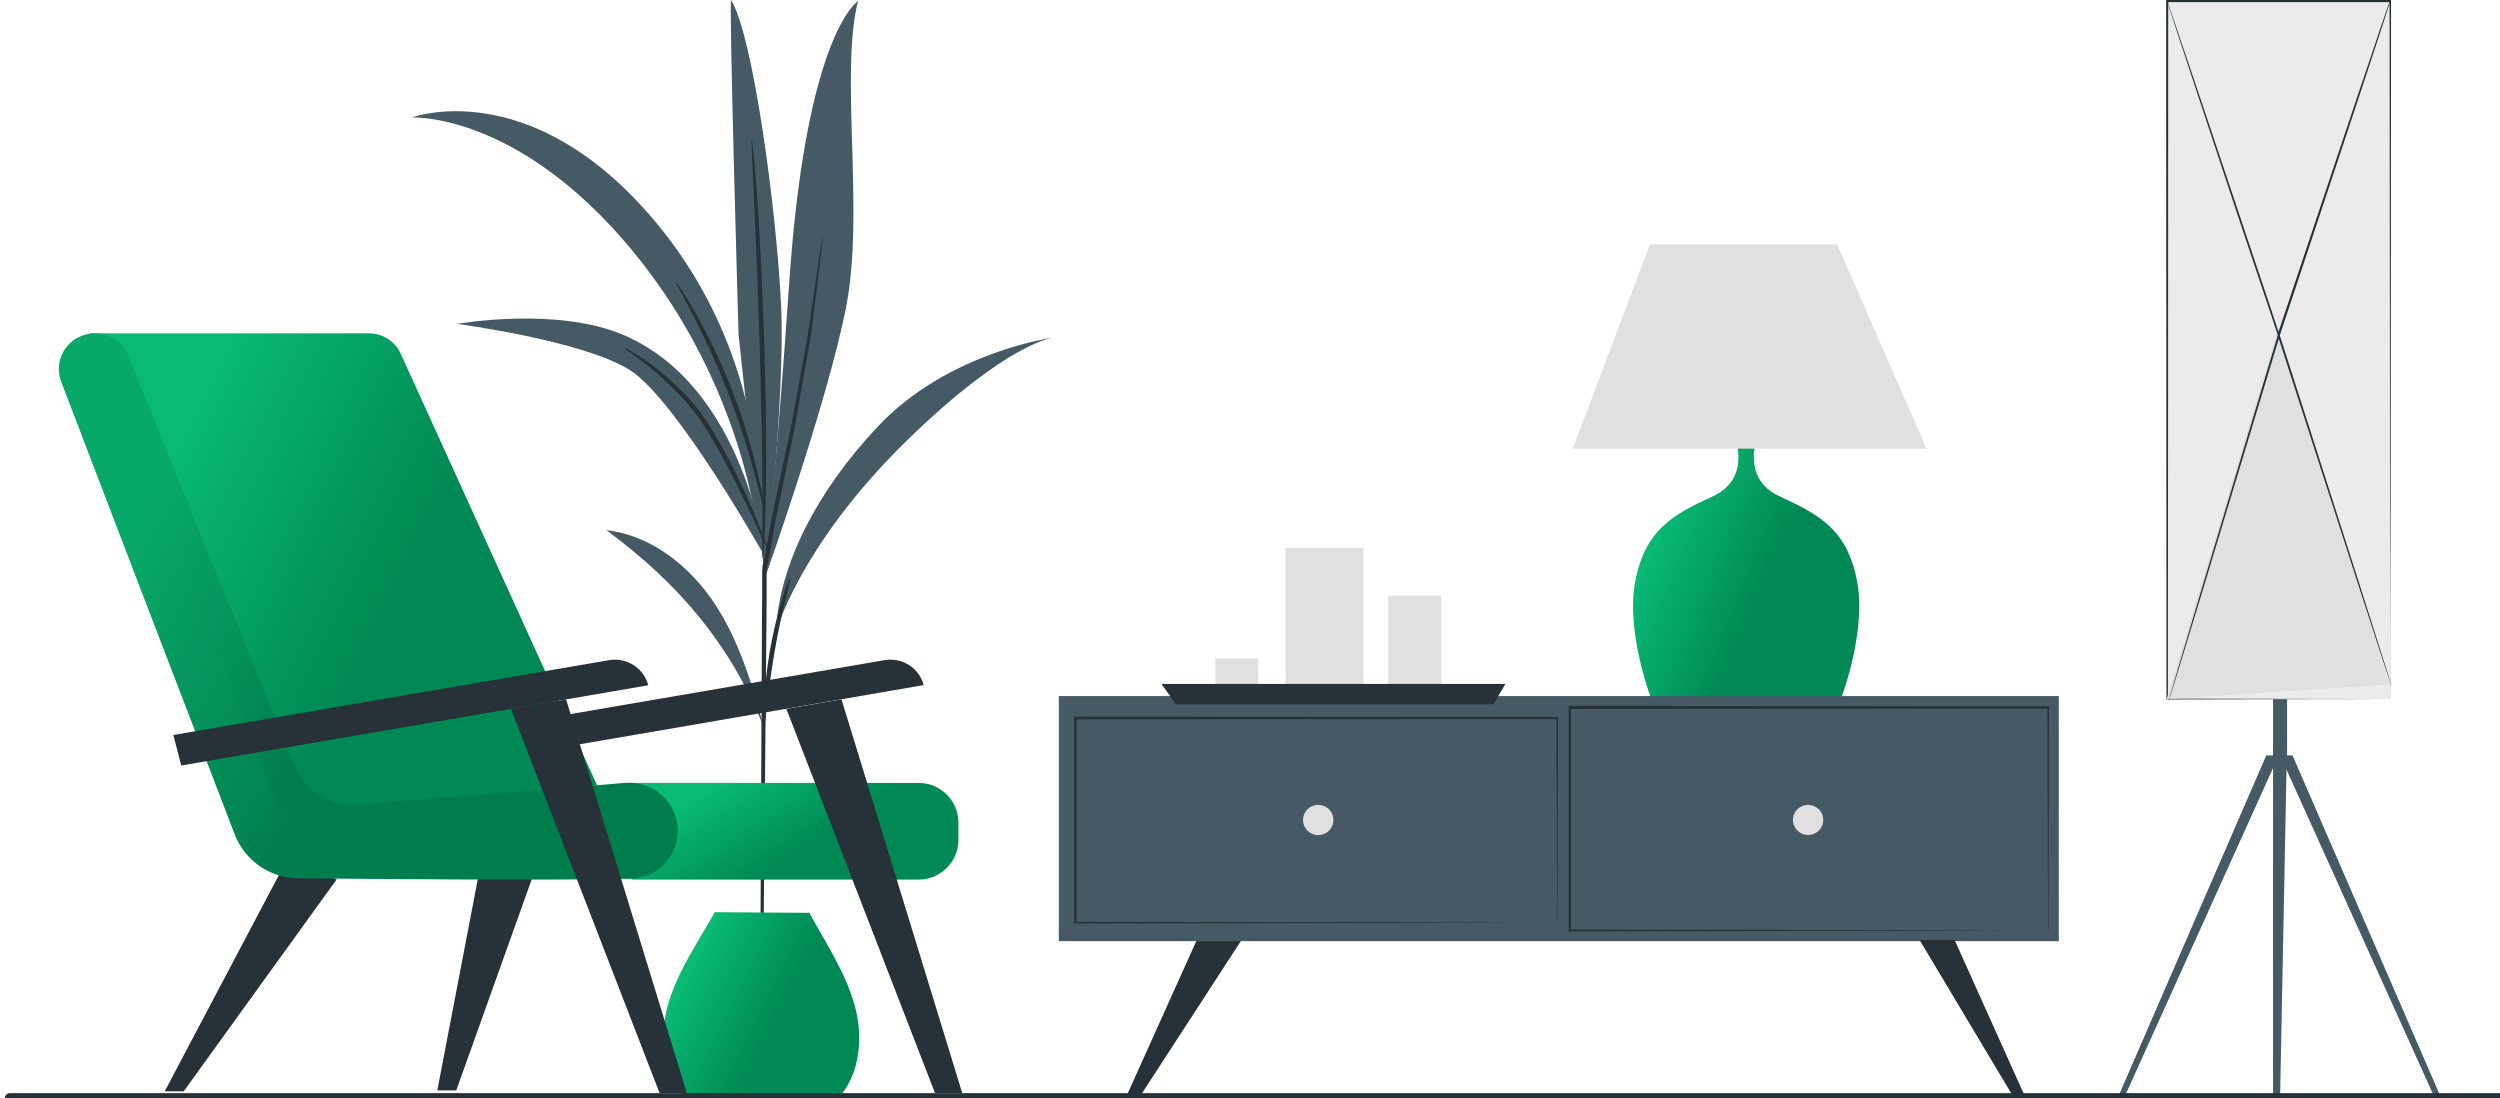 <svg width="255" height="112" viewBox="0 0 255 112" fill="none" xmlns="http://www.w3.org/2000/svg">
<g clip-path="url(#clip0_390_6280)">
<path d="M77.348 54.943C77.348 54.943 76.126 39.597 64.447 25.497C52.767 11.396 42 11.983 42 11.983C42 11.983 54.118 7.452 66.791 22.549C79.463 37.645 77.348 54.943 77.348 54.943Z" fill="#455A64"/>
<path d="M74.578 0.004C74.323 -0.44 75.334 34.15 75.334 34.15L78.018 58.945C78.018 58.945 80.107 40.616 79.673 31.211C79.24 21.806 76.873 3.815 74.578 0.004Z" fill="#455A64"/>
<path d="M87.519 0.106C87.519 0.106 82.25 3.361 80.514 28.672C79.172 48.068 78.305 55.494 78.023 57.918C77.968 58.262 77.968 58.614 78.023 58.958C78.023 58.958 84.419 40.989 86.312 31.269C88.204 21.548 85.641 7.497 87.519 0.106Z" fill="#455A64"/>
<path d="M79.177 64.165C79.15 64.796 81.302 55.863 92.494 44.942C102.908 34.777 107.564 34.408 107.564 34.408C107.564 34.408 96.806 35.822 89.586 43.453C83.212 50.189 79.49 57.74 79.177 64.165Z" fill="#455A64"/>
<path d="M77.911 74.193C76.721 69.786 75.397 65.335 72.865 61.529C70.333 57.722 66.406 54.596 61.848 54.076C69.166 59.474 74.493 65.677 77.911 74.193Z" fill="#455A64"/>
<path d="M78.033 56.802C78.033 56.802 76.087 39.656 63.755 34.235C56.879 31.211 46.622 33.039 46.622 33.039C46.622 33.039 59.496 34.733 64.265 37.761C69.033 40.789 78.033 56.802 78.033 56.802Z" fill="#455A64"/>
<path d="M77.621 106.827C77.602 106.756 77.594 106.682 77.599 106.609C77.599 106.44 77.599 106.231 77.599 105.977C77.599 105.386 77.599 104.577 77.572 103.554C77.572 101.402 77.572 98.365 77.572 94.629C77.608 87.07 77.657 76.669 77.711 65.192C77.711 63.755 77.721 62.336 77.742 60.937C77.742 60.234 77.742 59.541 77.742 58.851C77.742 58.491 77.742 58.175 77.778 57.789C77.814 57.402 77.944 57.122 78.002 56.784C78.275 55.45 78.449 54.147 78.713 52.857C78.977 51.568 79.245 50.331 79.505 49.113C80.001 46.672 80.547 44.369 80.936 42.19L82.041 36.124C82.421 34.279 82.614 32.567 82.842 31.109C83.07 29.65 83.244 28.369 83.396 27.311C83.549 26.253 83.674 25.501 83.763 24.914C83.799 24.661 83.826 24.47 83.853 24.287C83.858 24.216 83.873 24.146 83.897 24.078C83.909 24.151 83.909 24.224 83.897 24.296C83.897 24.465 83.897 24.67 83.857 24.923C83.812 25.479 83.705 26.288 83.58 27.333C83.455 28.378 83.289 29.672 83.101 31.144C82.913 32.616 82.73 34.328 82.372 36.178C82.014 38.028 81.688 40.073 81.303 42.252C80.918 44.431 80.408 46.748 79.912 49.193C79.661 50.412 79.403 51.66 79.138 52.937C78.879 54.205 78.713 55.525 78.44 56.868C78.382 57.197 78.275 57.557 78.221 57.855C78.194 58.187 78.184 58.519 78.194 58.851V60.932C78.194 62.335 78.184 63.753 78.163 65.188C78.055 76.665 77.961 87.052 77.89 94.625C77.832 98.36 77.787 101.397 77.751 103.545C77.729 104.568 77.707 105.377 77.693 105.968C77.693 106.226 77.671 106.413 77.662 106.6C77.656 106.676 77.642 106.752 77.621 106.827Z" fill="#263238"/>
<path d="M80.607 58.963C80.674 58.985 80.451 59.826 80.115 61.186C79.78 62.547 79.355 64.428 78.997 66.522C78.639 68.617 78.398 70.546 78.237 71.938C78.076 73.33 77.977 74.188 77.91 74.188C77.843 74.188 77.829 73.299 77.91 71.907C78.009 70.079 78.21 68.257 78.514 66.451C78.822 64.648 79.245 62.865 79.78 61.115C80.214 59.75 80.549 58.945 80.607 58.963Z" fill="#263238"/>
<path d="M85.036 112.452C87.684 110.095 88.123 106.031 87.197 102.62C86.27 99.21 84.244 96.217 82.553 93.109L72.909 93.042C71.178 96.128 69.102 99.09 68.132 102.487C67.161 105.884 67.541 109.957 70.158 112.349L85.036 112.452Z" fill="url(#paint0_linear_390_6280)"/>
<path d="M76.673 14.207C76.724 14.35 76.752 14.5 76.754 14.652C76.789 14.99 76.834 15.399 76.888 15.892C76.995 16.968 77.121 18.529 77.255 20.459C77.523 24.319 77.787 29.659 77.97 35.578C78.154 41.496 78.19 46.828 78.114 50.696C78.082 52.635 78.02 54.2 77.957 55.281C77.921 55.775 77.894 56.17 77.868 56.522C77.866 56.672 77.845 56.821 77.805 56.966C77.772 56.821 77.761 56.67 77.773 56.522V55.245C77.773 54.094 77.773 52.546 77.773 50.67C77.773 46.806 77.666 41.465 77.492 35.551C77.317 29.637 77.098 24.319 76.915 20.432C76.83 18.56 76.754 17.013 76.7 15.861C76.7 15.363 76.664 14.972 76.655 14.616C76.641 14.48 76.647 14.342 76.673 14.207Z" fill="#263238"/>
<path d="M68.912 28.712C69.137 28.953 69.332 29.221 69.493 29.508C69.847 30.032 70.321 30.815 70.88 31.798C73.779 36.942 75.931 42.467 77.272 48.21C77.528 49.309 77.72 50.207 77.8 50.829C77.882 51.149 77.918 51.478 77.908 51.808C77.836 51.808 77.536 50.474 76.95 48.29C75.441 42.63 73.306 37.152 70.585 31.958C69.57 29.961 68.849 28.752 68.912 28.712Z" fill="#263238"/>
<path d="M63.61 35.466C63.944 35.557 64.257 35.708 64.536 35.911C65.338 36.374 66.103 36.896 66.827 37.471C67.902 38.318 68.919 39.235 69.873 40.215C71.035 41.434 72.044 42.788 72.879 44.248C74.408 46.865 75.763 49.579 76.936 52.372C77.383 53.44 77.732 54.316 77.956 54.925C78.096 55.233 78.197 55.557 78.256 55.89C78.065 55.613 77.907 55.314 77.786 55C77.473 54.32 77.084 53.488 76.632 52.51C75.639 50.42 74.279 47.521 72.476 44.506C71.658 43.076 70.68 41.742 69.56 40.531C68.632 39.548 67.647 38.618 66.612 37.747C65.917 37.155 65.192 36.6 64.438 36.084C64.149 35.896 63.873 35.689 63.61 35.466Z" fill="#263238"/>
<path d="M114.701 112.249L122.195 95.61H126.813L116.009 112.249H114.701Z" fill="#263238"/>
<path d="M189.405 59.182C188.352 53.894 185.453 52.453 181.5 50.617C177.548 48.782 179.262 44.595 179.262 44.595H176.956C176.956 44.595 178.67 48.787 174.717 50.617C170.765 52.448 167.88 53.894 166.813 59.182C165.746 64.47 168.527 71.557 168.527 71.557L178.1 71.439L187.673 71.557C187.673 71.557 190.467 64.47 189.405 59.182Z" fill="url(#paint1_linear_390_6280)"/>
<path d="M160.42 45.764H196.505L187.388 24.92H168.297L160.42 45.764Z" fill="#E0E0E0"/>
<path d="M210 96H117.115H108V71H210V96Z" fill="#455A64"/>
<path d="M208.9 94.936C208.9 94.936 208.9 94.793 208.9 94.526C208.9 94.259 208.9 93.854 208.9 93.341C208.9 92.293 208.9 90.767 208.878 88.807C208.878 84.856 208.851 79.201 208.833 72.188L208.919 72.281L160.122 72.316L160.24 72.188C160.24 80.169 160.24 87.859 160.24 94.936L160.127 94.812L195.118 94.872L205.261 94.906H207.977H208.683H208.928H208.683H207.991H205.298L195.182 94.941L160.113 95H160V94.876C160 87.799 160 80.109 160 72.128V72H160.122L208.919 72.04H209V72.128C209 79.161 208.968 84.856 208.955 88.802C208.955 90.777 208.955 92.259 208.955 93.316C208.955 93.81 208.955 94.215 208.955 94.486C208.955 94.758 208.9 94.936 208.9 94.936Z" fill="#263238"/>
<path d="M185.972 83.637C185.971 83.941 185.879 84.237 185.709 84.489C185.539 84.741 185.297 84.938 185.014 85.053C184.732 85.169 184.421 85.198 184.122 85.139C183.822 85.079 183.548 84.932 183.332 84.717C183.116 84.502 182.969 84.228 182.91 83.931C182.851 83.633 182.882 83.324 182.999 83.044C183.116 82.763 183.314 82.524 183.568 82.355C183.822 82.186 184.121 82.096 184.426 82.096C184.629 82.096 184.831 82.136 185.019 82.214C185.206 82.291 185.377 82.405 185.52 82.548C185.664 82.691 185.778 82.861 185.855 83.048C185.933 83.235 185.972 83.435 185.972 83.637Z" fill="#E0E0E0"/>
<path d="M158.805 94.137C158.805 94.137 158.805 94.006 158.805 93.761C158.805 93.516 158.805 93.145 158.805 92.673C158.805 91.713 158.805 90.313 158.805 88.514C158.805 84.888 158.777 79.7 158.759 73.266L158.841 73.352L109.696 73.383L109.815 73.266C109.815 80.588 109.815 87.644 109.815 94.137L109.705 94.024L144.947 94.078L155.162 94.11H157.897H158.608H158.85H158.622H157.925H155.19L145.001 94.142L109.682 94.196H109.568V94.083C109.568 87.589 109.568 80.534 109.568 73.211V73.093H109.687L158.832 73.129H158.918V73.211C158.918 79.664 158.882 84.888 158.873 88.509C158.873 90.322 158.873 91.681 158.85 92.651C158.85 93.104 158.85 93.475 158.85 93.725C158.85 93.974 158.805 94.137 158.805 94.137Z" fill="#263238"/>
<path d="M136.012 83.637C136.012 83.942 135.921 84.24 135.75 84.493C135.58 84.747 135.338 84.945 135.054 85.061C134.771 85.177 134.459 85.208 134.158 85.148C133.857 85.088 133.581 84.941 133.364 84.725C133.148 84.509 133.001 84.234 132.941 83.935C132.882 83.636 132.913 83.326 133.031 83.044C133.149 82.763 133.349 82.523 133.604 82.354C133.86 82.185 134.16 82.096 134.467 82.096C134.67 82.096 134.871 82.136 135.059 82.214C135.247 82.291 135.417 82.405 135.561 82.548C135.704 82.691 135.818 82.861 135.896 83.048C135.973 83.235 136.012 83.435 136.012 83.637Z" fill="#E0E0E0"/>
<path d="M123.967 70.197V67.161H128.329V70.456L123.967 70.197Z" fill="#E0E0E0"/>
<path d="M131.125 55.883V70.805H139.066V55.883H131.125Z" fill="#E0E0E0"/>
<path d="M147.009 60.741H141.598V70.112H147.009V60.741Z" fill="#E0E0E0"/>
<path d="M118.466 69.763L119.952 71.843H152.331L153.552 69.763H118.466Z" fill="#263238"/>
<path d="M195.802 95.89L205.648 112.357H206.779L199.376 95.89H195.802Z" fill="#263238"/>
<path d="M29.297 87.645L16.801 111.317H18.736L34.342 89.695L29.297 87.645Z" fill="#263238"/>
<path d="M48.8 89.343L44.605 111.222H46.539L54.359 89.343H48.8Z" fill="#263238"/>
<path d="M45.766 74.969L90.212 67.337C91.079 67.184 91.972 67.36 92.714 67.831C93.456 68.302 93.993 69.033 94.218 69.879L46.577 78.079L45.766 74.969Z" fill="#263238"/>
<path d="M64.487 79.857H93.695C94.772 79.857 95.806 80.283 96.568 81.04C97.33 81.798 97.758 82.825 97.758 83.897V85.679C97.758 86.751 97.33 87.778 96.568 88.535C95.806 89.293 94.772 89.718 93.695 89.718H64.487V79.867V79.857Z" fill="url(#paint2_linear_390_6280)"/>
<path d="M80.209 72.305L95.367 111.486H98.147L85.834 71.338L80.209 72.305Z" fill="#263238"/>
<path d="M7.931 34.432C7.148 34.85 6.545 35.536 6.233 36.362C5.921 37.189 5.922 38.1 6.236 38.926C9.611 47.774 19.87 74.5 23.948 85.121C24.448 86.424 25.331 87.546 26.483 88.342C27.635 89.138 29.001 89.57 30.404 89.582C38.761 89.667 55.973 89.807 64.302 89.634C65.592 89.608 66.82 89.081 67.722 88.165C68.625 87.249 69.13 86.018 69.13 84.736C69.129 84.061 68.989 83.393 68.716 82.775C68.444 82.157 68.046 81.601 67.548 81.142C67.049 80.684 66.461 80.333 65.82 80.111C65.178 79.889 64.498 79.801 63.821 79.853L36.482 82.076C35.13 82.186 33.778 81.863 32.624 81.155C31.469 80.447 30.572 79.391 30.064 78.14L13.046 36.196C12.845 35.733 12.55 35.318 12.178 34.974C11.807 34.631 11.368 34.368 10.89 34.203C10.411 34.037 9.903 33.972 9.398 34.011C8.892 34.051 8.401 34.194 7.954 34.432H7.931Z" fill="url(#paint3_linear_390_6280)"/>
<path d="M9.168 34H37.639C38.322 34.001 38.989 34.197 39.562 34.565C40.136 34.932 40.59 35.456 40.872 36.074L60.901 80.096L37.587 85.219L28.361 82.109L9.168 34Z" fill="url(#paint4_linear_390_6280)"/>
<g opacity="0.3">
<path opacity="0.3" d="M7.931 34.432C7.148 34.85 6.545 35.536 6.233 36.362C5.921 37.189 5.922 38.1 6.236 38.926C9.611 47.774 19.87 74.5 23.948 85.121C24.448 86.424 25.331 87.546 26.483 88.342C27.635 89.138 29.001 89.57 30.404 89.582C38.761 89.667 55.973 89.807 64.302 89.634C65.592 89.608 66.82 89.081 67.722 88.165C68.625 87.249 69.13 86.018 69.13 84.736C69.129 84.061 68.989 83.393 68.716 82.775C68.444 82.157 68.046 81.601 67.548 81.142C67.049 80.684 66.461 80.333 65.82 80.111C65.178 79.889 64.498 79.801 63.821 79.853L36.482 82.076C35.13 82.186 33.778 81.863 32.624 81.155C31.469 80.447 30.572 79.391 30.064 78.14L13.046 36.196C12.845 35.733 12.55 35.318 12.178 34.974C11.807 34.631 11.368 34.368 10.89 34.203C10.411 34.037 9.903 33.972 9.398 34.011C8.892 34.051 8.401 34.194 7.954 34.432H7.931Z" fill="black"/>
</g>
<path d="M17.677 74.969L62.127 67.337C62.995 67.188 63.888 67.369 64.628 67.844C65.368 68.318 65.902 69.051 66.125 69.898L18.488 78.08L17.677 74.969Z" fill="#263238"/>
<path d="M52.118 72.305L67.276 111.486H70.056L57.743 71.338L52.118 72.305Z" fill="#263238"/>
<path d="M243.806 71.318H231.85H221.058V0.111H243.806V71.318Z" fill="#EBEBEB"/>
<path d="M243.808 71.318C243.808 71.318 243.808 71.196 243.808 70.963C243.808 70.73 243.808 70.379 243.808 69.925C243.808 69.014 243.808 67.671 243.808 65.931C243.808 62.448 243.808 57.385 243.781 51.051C243.781 38.377 243.755 20.587 243.736 0.122L243.831 0.217H221.059L221.158 0.118C221.158 28.755 221.132 54.394 221.124 71.326L221.059 71.261L237.784 71.291L242.255 71.31H243.397H243.777H243.397H242.255H237.788L221.044 71.345H220.98V71.28C220.98 54.348 220.957 28.71 220.945 0.072V0H243.888V0.095C243.888 20.587 243.857 38.4 243.846 51.093C243.846 57.427 243.823 62.482 243.819 65.973C243.819 67.705 243.819 69.025 243.819 69.948C243.819 70.398 243.819 70.742 243.819 70.975C243.819 71.207 243.808 71.318 243.808 71.318Z" fill="#263238"/>
<path d="M233.282 71.318H231.849V78.159H233.282V71.318Z" fill="#455A64"/>
<path d="M216 112L231.161 77.052H232.432L216.651 112H216Z" fill="#455A64"/>
<path d="M249 112L233.839 77.052H232.568L248.349 112H249Z" fill="#455A64"/>
<path d="M231.849 75.996V112H232.567L233.282 75.587L231.849 75.996Z" fill="#455A64"/>
<path d="M243.748 69.81L232.237 34L221 71.305" fill="#E0E0E0"/>
<path d="M221.196 71.524C221.196 71.524 221.196 71.459 221.242 71.333L221.402 70.772L222.026 68.632C222.581 66.766 223.377 64.08 224.362 60.765C226.356 54.123 229.108 44.959 232.144 34.822C232.209 34.6 232.277 34.379 232.338 34.173L232.43 33.868L232.529 34.173C235.706 44.093 238.572 53.047 240.649 59.529C241.673 62.764 242.502 65.378 243.081 67.198C243.359 68.094 243.579 68.796 243.732 69.281C243.8 69.513 243.857 69.696 243.895 69.826C243.933 69.956 243.945 70.013 243.945 70.013C243.945 70.013 243.918 69.952 243.876 69.83L243.694 69.292C243.534 68.811 243.313 68.113 243.009 67.22C242.415 65.408 241.566 62.798 240.516 59.571L232.338 34.249H232.529L232.335 34.898L224.496 60.811C223.487 64.119 222.669 66.797 222.098 68.659C221.817 69.578 221.592 70.292 221.44 70.788C221.364 71.024 221.303 71.207 221.261 71.341C221.219 71.474 221.196 71.524 221.196 71.524Z" fill="#263238"/>
<path d="M243.806 0.111C243.793 0.172 243.776 0.232 243.757 0.29C243.719 0.416 243.665 0.588 243.593 0.809C243.445 1.275 243.212 1.954 242.95 2.805C242.379 4.541 241.557 7.04 240.541 10.122L232.527 34.25C232.146 34.25 232.42 34.25 232.333 34.25V34.223V34.17L232.295 34.059L232.223 33.838L232.074 33.399C231.979 33.105 231.88 32.815 231.785 32.521L231.206 30.789C230.826 29.645 230.445 28.5 230.065 27.401L227.919 20.984C226.564 16.902 225.346 13.224 224.323 10.134C223.299 7.043 222.485 4.552 221.914 2.816C221.636 1.958 221.419 1.29 221.271 0.821C221.198 0.599 221.145 0.439 221.107 0.302C221.087 0.243 221.071 0.183 221.058 0.123C221.058 0.123 221.084 0.18 221.126 0.294C221.168 0.409 221.229 0.588 221.309 0.809C221.465 1.271 221.689 1.935 221.986 2.789C222.572 4.521 223.413 7.013 224.456 10.088L228.09 20.923C228.771 22.964 229.49 25.12 230.232 27.325L231.374 30.713L231.941 32.43C232.036 32.72 232.135 33.01 232.234 33.303L232.379 33.742L232.451 33.964L232.489 34.074V34.128V34.158C232.405 34.158 232.679 34.158 232.302 34.158C235.453 24.75 238.307 16.227 240.374 10.054C241.412 6.975 242.276 4.483 242.843 2.751C243.136 1.9 243.365 1.225 243.521 0.771C243.601 0.55 243.661 0.39 243.703 0.256C243.745 0.123 243.806 0.111 243.806 0.111Z" fill="#263238"/>
<path d="M1 112H255" stroke="#263238" stroke-linecap="round" stroke-linejoin="round"/>
</g>
<defs>
<linearGradient id="paint0_linear_390_6280" x1="87.639" y1="112.452" x2="63.878" y2="100.578" gradientUnits="userSpaceOnUse">
<stop offset="0.431" stop-color="#008954"/>
<stop offset="0.81" stop-color="#09B975"/>
</linearGradient>
<linearGradient id="paint1_linear_390_6280" x1="189.646" y1="71.557" x2="160.414" y2="59.421" gradientUnits="userSpaceOnUse">
<stop offset="0.431" stop-color="#008954"/>
<stop offset="0.81" stop-color="#09B975"/>
</linearGradient>
<linearGradient id="paint2_linear_390_6280" x1="97.758" y1="89.718" x2="84.326" y2="67.736" gradientUnits="userSpaceOnUse">
<stop offset="0.431" stop-color="#008954"/>
<stop offset="0.81" stop-color="#09B975"/>
</linearGradient>
<linearGradient id="paint3_linear_390_6280" x1="69.13" y1="89.716" x2="-2.873" y2="50.144" gradientUnits="userSpaceOnUse">
<stop offset="0.431" stop-color="#008954"/>
<stop offset="0.81" stop-color="#09B975"/>
</linearGradient>
<linearGradient id="paint4_linear_390_6280" x1="60.901" y1="85.219" x2="-1.055" y2="54.866" gradientUnits="userSpaceOnUse">
<stop offset="0.431" stop-color="#008954"/>
<stop offset="0.81" stop-color="#09B975"/>
</linearGradient>
<clipPath id="clip0_390_6280">
<rect width="255" height="112" fill="white"/>
</clipPath>
</defs>
</svg>
